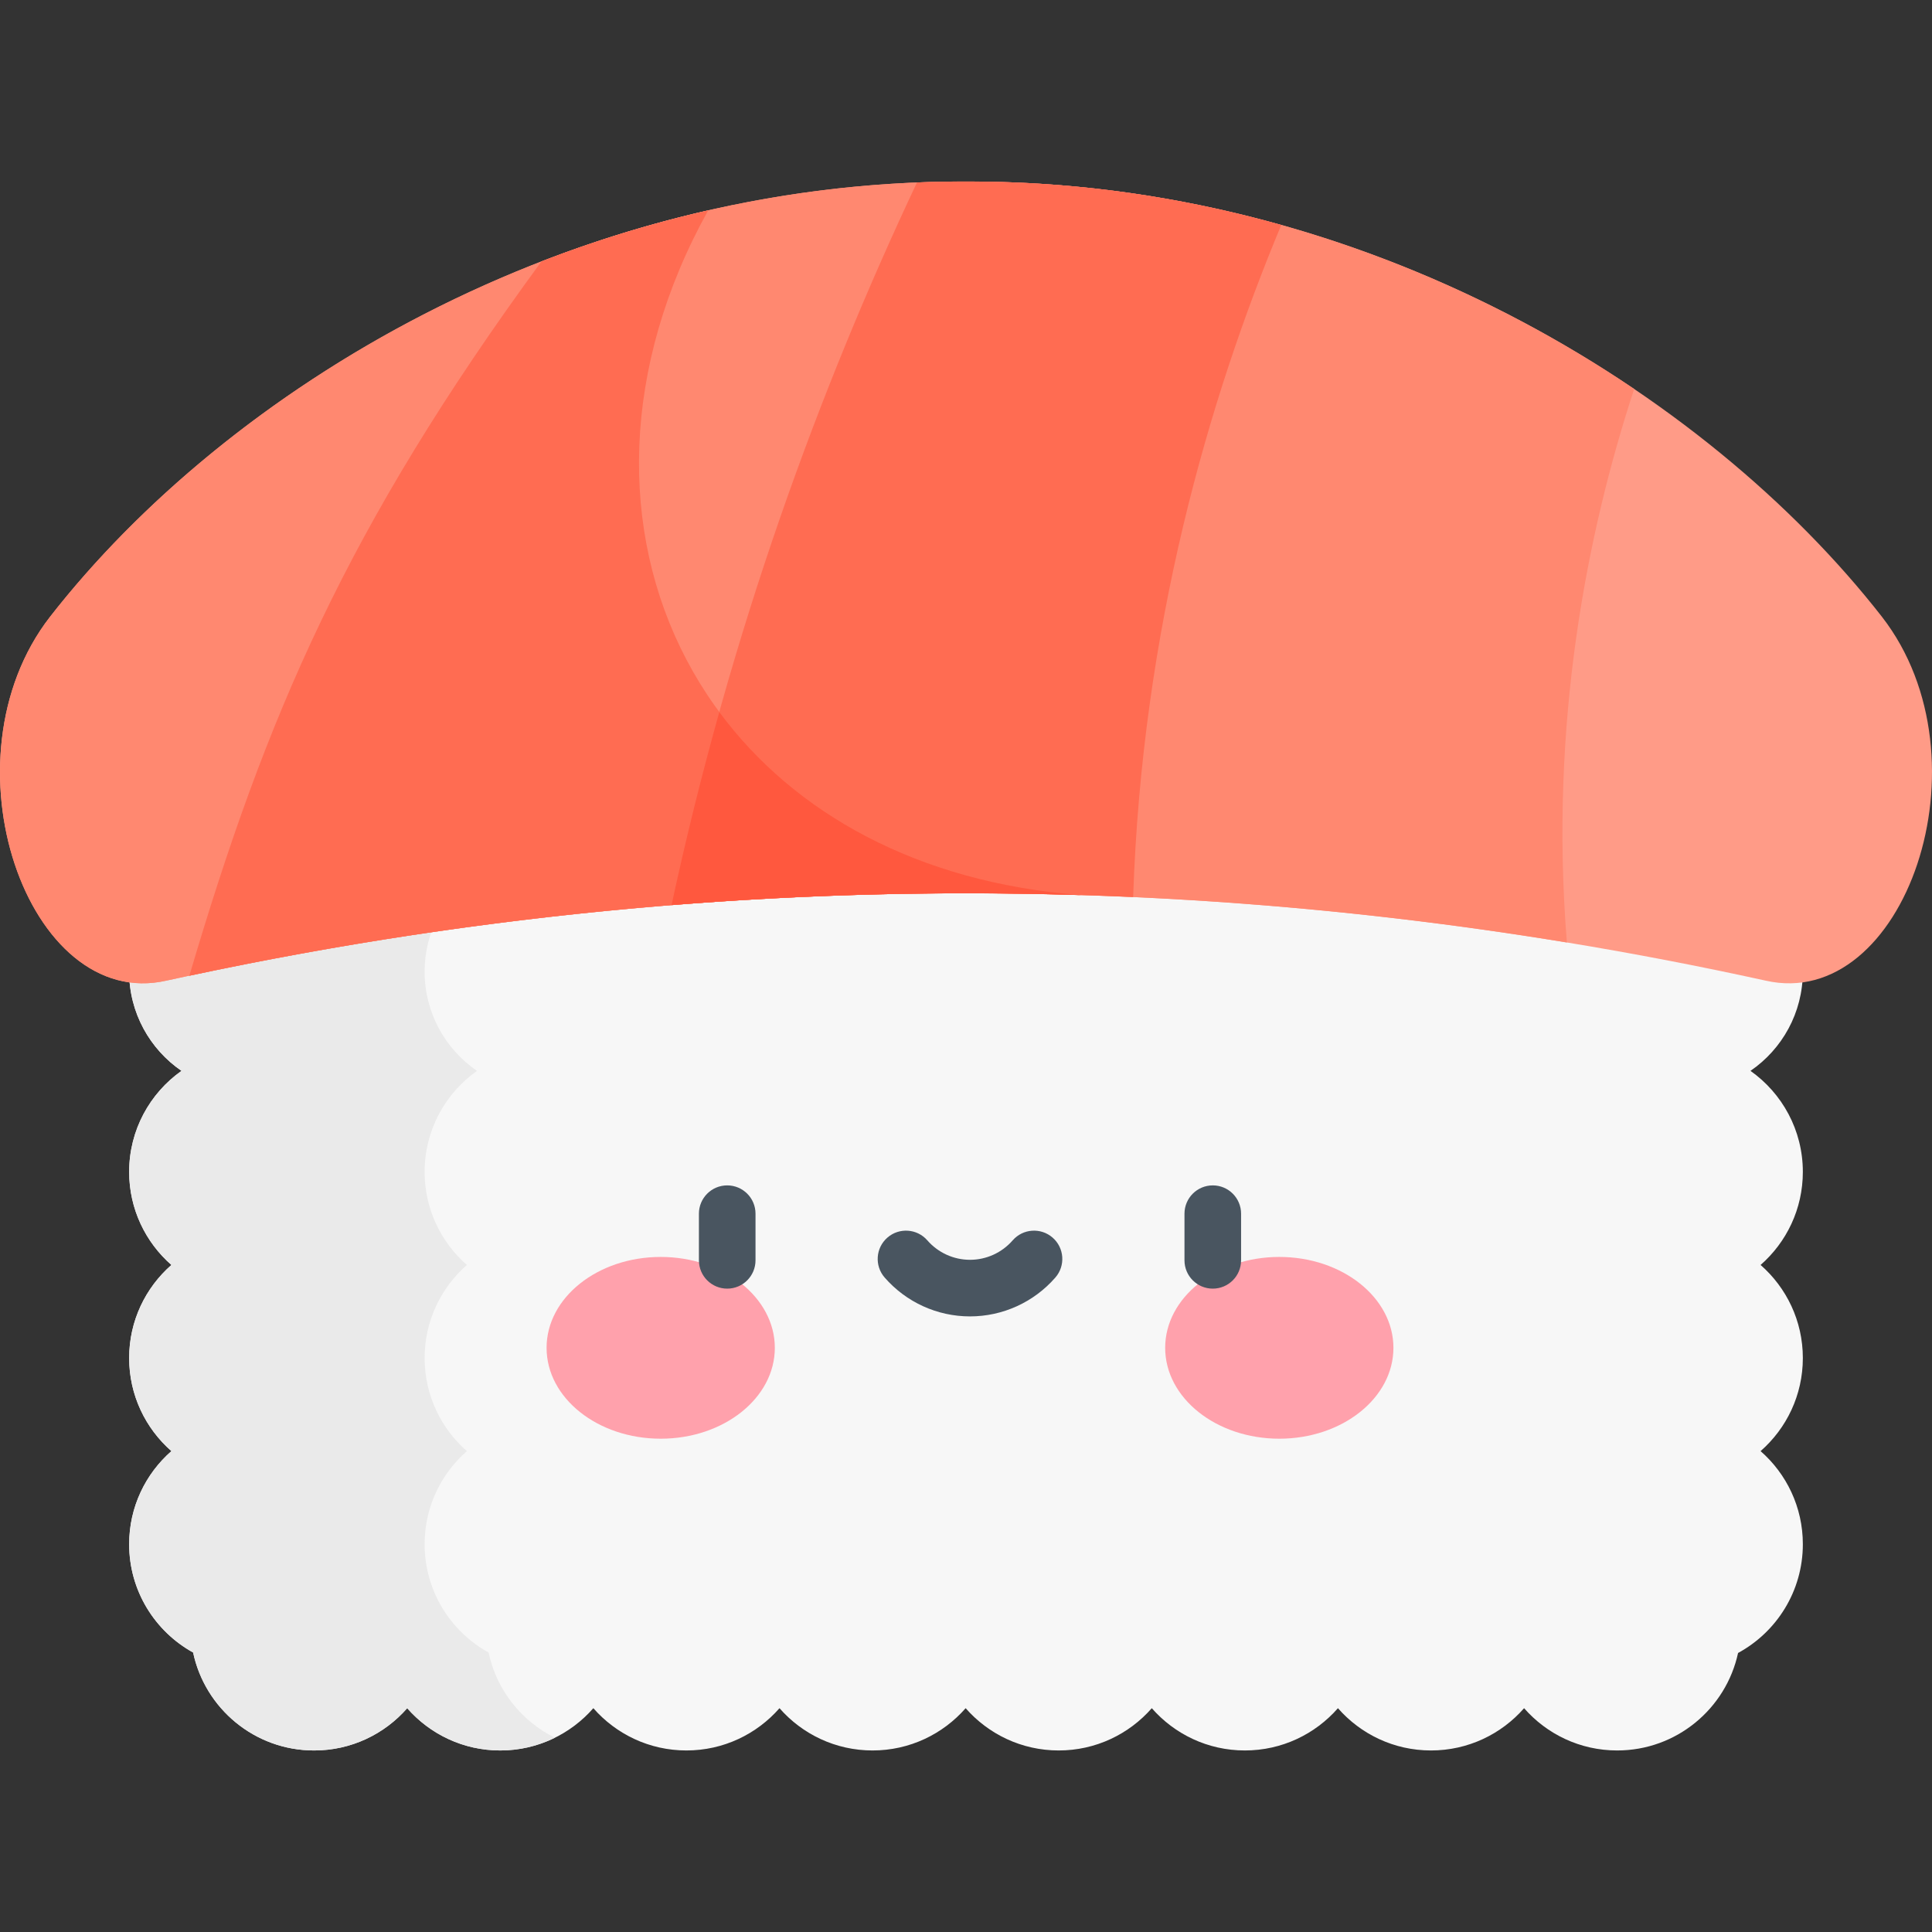 <svg id="Capa_1" enable-background="new 0 0 512 512" height="512" viewBox="0 0 512 512" width="512" xmlns="http://www.w3.org/2000/svg"><rect x="0" y="0" width="512" height="512" fill="#333333" stroke="none"/><g><g><path d="m477.774 257.496c0-10.426-5.01-19.681-12.753-25.492 7.743-5.811 12.753-15.066 12.753-25.492 0-17.592-14.261-31.852-31.852-31.852-9.105 0-17.311 3.826-23.116 9.951h-333.611c-5.805-6.125-14.011-9.951-23.116-9.951-17.592 0-31.852 14.261-31.852 31.852 0 10.426 5.01 19.681 12.753 25.492-7.743 5.811-12.753 15.066-12.753 25.492 0 10.921 5.498 20.554 13.875 26.293-8.391 5.937-13.875 15.712-13.875 26.773 0 9.838 4.339 18.657 11.201 24.666-6.862 6.009-11.201 14.828-11.201 24.666s4.339 18.657 11.201 24.666c-6.862 6.009-11.201 14.828-11.201 24.666 0 12.363 6.846 23.124 16.952 28.709 3.141 14.829 16.302 25.958 32.067 25.958 9.838 0 18.657-4.339 24.666-11.201 6.009 6.862 14.828 11.201 24.666 11.201s18.657-4.339 24.666-11.201c6.009 6.862 14.828 11.201 24.666 11.201s18.657-4.339 24.666-11.201c6.009 6.862 14.828 11.201 24.666 11.201s18.657-4.339 24.666-11.201c6.009 6.862 14.828 11.201 24.666 11.201s18.657-4.339 24.666-11.201c6.009 6.862 14.828 11.201 24.666 11.201s18.657-4.339 24.666-11.201c6.009 6.862 14.828 11.201 24.666 11.201s18.657-4.339 24.666-11.201c6.009 6.862 14.828 11.201 24.666 11.201 15.721 0 28.85-11.067 32.039-25.834 10.226-5.55 17.169-16.38 17.169-28.832 0-9.838-4.339-18.657-11.201-24.666 6.862-6.009 11.201-14.828 11.201-24.666s-4.339-18.657-11.201-24.666c6.862-6.009 11.201-14.828 11.201-24.666 0-11.061-5.484-20.835-13.875-26.773 8.372-5.74 13.871-15.373 13.871-26.294z" fill="#f7f7f7"/></g><g><g><path d="m445.921 174.66c-9.105 0-17.311 3.826-23.116 9.951h46.232c-5.805-6.125-14.011-9.951-23.116-9.951z" fill="#ffe0b7"/></g><g><path d="m129.481 437.934c-10.105-5.585-16.952-16.345-16.952-28.709 0-9.838 4.339-18.657 11.201-24.666-6.862-6.009-11.201-14.828-11.201-24.666s4.339-18.657 11.201-24.666c-6.862-6.009-11.201-14.828-11.201-24.666 0-11.061 5.484-20.835 13.875-26.773-8.377-5.739-13.875-15.372-13.875-26.293 0-10.426 5.01-19.681 12.753-25.492-7.743-5.811-12.753-15.066-12.753-25.492 0-8.487 3.325-16.192 8.736-21.901h-32.07c-5.805-6.125-14.011-9.951-23.116-9.951-17.592 0-31.852 14.261-31.852 31.852 0 10.426 5.01 19.681 12.753 25.492-7.743 5.811-12.753 15.066-12.753 25.492 0 10.921 5.498 20.554 13.875 26.293-8.391 5.937-13.875 15.712-13.875 26.773 0 9.838 4.339 18.657 11.201 24.666-6.862 6.009-11.201 14.828-11.201 24.666s4.339 18.657 11.201 24.666c-6.862 6.009-11.201 14.828-11.201 24.666 0 12.363 6.846 23.124 16.952 28.709 3.141 14.829 16.302 25.958 32.067 25.958 9.838 0 18.657-4.339 24.666-11.201 6.009 6.862 14.828 11.201 24.666 11.201 5.2 0 10.11-1.222 14.477-3.379-8.867-4.38-15.47-12.647-17.574-22.579z" fill="#eaeaea"/></g></g><g><g><path d="m205.337 357.187c0 13.301-13.541 24.085-30.243 24.085-16.704 0-30.244-10.784-30.244-24.085s13.54-24.085 30.244-24.085c16.701 0 30.243 10.784 30.243 24.085" fill="#ffa1ac"/></g><g><path d="m308.783 357.187c0 13.301 13.541 24.085 30.243 24.085 16.705 0 30.245-10.784 30.245-24.085s-13.54-24.085-30.245-24.085c-16.703 0-30.243 10.784-30.243 24.085" fill="#ffa1ac"/></g><g><path d="m192.719 341.502c-4.142 0-7.5-3.358-7.5-7.5v-12.363c0-4.142 3.358-7.5 7.5-7.5s7.5 3.358 7.5 7.5v12.363c0 4.142-3.358 7.5-7.5 7.5z" fill="#495560"/></g><g><path d="m321.4 341.502c-4.143 0-7.5-3.358-7.5-7.5v-12.363c0-4.142 3.357-7.5 7.5-7.5s7.5 3.358 7.5 7.5v12.363c0 4.142-3.357 7.5-7.5 7.5z" fill="#495560"/></g><g><path d="m257.06 348.861c-8.67 0-16.914-3.754-22.618-10.3-2.721-3.123-2.395-7.861.728-10.582 3.123-2.72 7.86-2.396 10.582.728 2.854 3.276 6.976 5.155 11.308 5.155s8.453-1.879 11.309-5.155c2.723-3.123 7.46-3.448 10.582-.726 3.123 2.721 3.447 7.459.727 10.582-5.706 6.544-13.95 10.298-22.618 10.298z" fill="#495560"/></g></g><g><path d="m256 48.109c-105.614-.293-195.885 55.297-242.741 115.352-29.38 37.834-5.867 104.788 30.856 96.413 140.492-30.877 283.278-30.877 423.77 0 36.723 8.373 60.235-58.579 30.856-96.413-46.856-60.052-137.127-115.647-242.741-115.352z" fill="#ff9b87"/></g><g><g><path d="m187.678 55.748c-75.54 17.194-138.056 61.105-174.419 107.712-29.38 37.834-5.867 104.788 30.856 96.413 80.345-17.658 161.441-25.199 242.428-22.66-100.901-7.558-145.105-98.28-98.865-181.465z" fill="#ff8870"/></g><g><path d="m300.296 237.744v-.009c-.087 0-.173-.003-.26-.004.087.004.173.009.26.013z" fill="#ff6e02"/></g></g><g><path d="m143.485 69.287c-.001.002-.002.004-.002.007-51.752 70.641-73.037 120.68-93.296 189.273 0 0 .017.006.029.009 121-25.811 243.65-28.762 365.025-8.809-4.701-58.135 5.396-108.764 17.829-146.685-.004-.002-.007-.005-.01-.007-47.735-32.291-109.232-55.155-177.06-54.966-40.253-.112-78.273 7.901-112.515 21.178z" fill="#ff8870"/></g><g><path d="m187.668 55.767c-15.295 3.484-30.064 8.045-44.183 13.519-.001.002-.002.004-.002.007-51.752 70.641-73.037 120.68-93.296 189.273 0 0 .017.006.029.009 78.362-16.716 157.416-23.831 236.368-21.359-100.922-7.536-145.145-98.258-98.916-181.449z" fill="#ff6c52"/></g><g><path d="m256 48.109c-4.36-.012-8.691.08-12.996.255-25.663 54.406-49.382 118.679-65.032 191.489 40.741-3.264 81.553-3.974 122.324-2.119 2.344-70.891 19.855-131.663 39.252-178.115-26.278-7.388-54.324-11.591-83.548-11.51z" fill="#ff6c52"/></g><g><path d="m190.623 188.705c-4.626 16.545-8.878 33.592-12.652 51.148 36.131-2.895 72.316-3.776 108.48-2.645-43.258-3.264-76.093-21.809-95.828-48.503z" fill="#ff583e"/></g></g></svg>